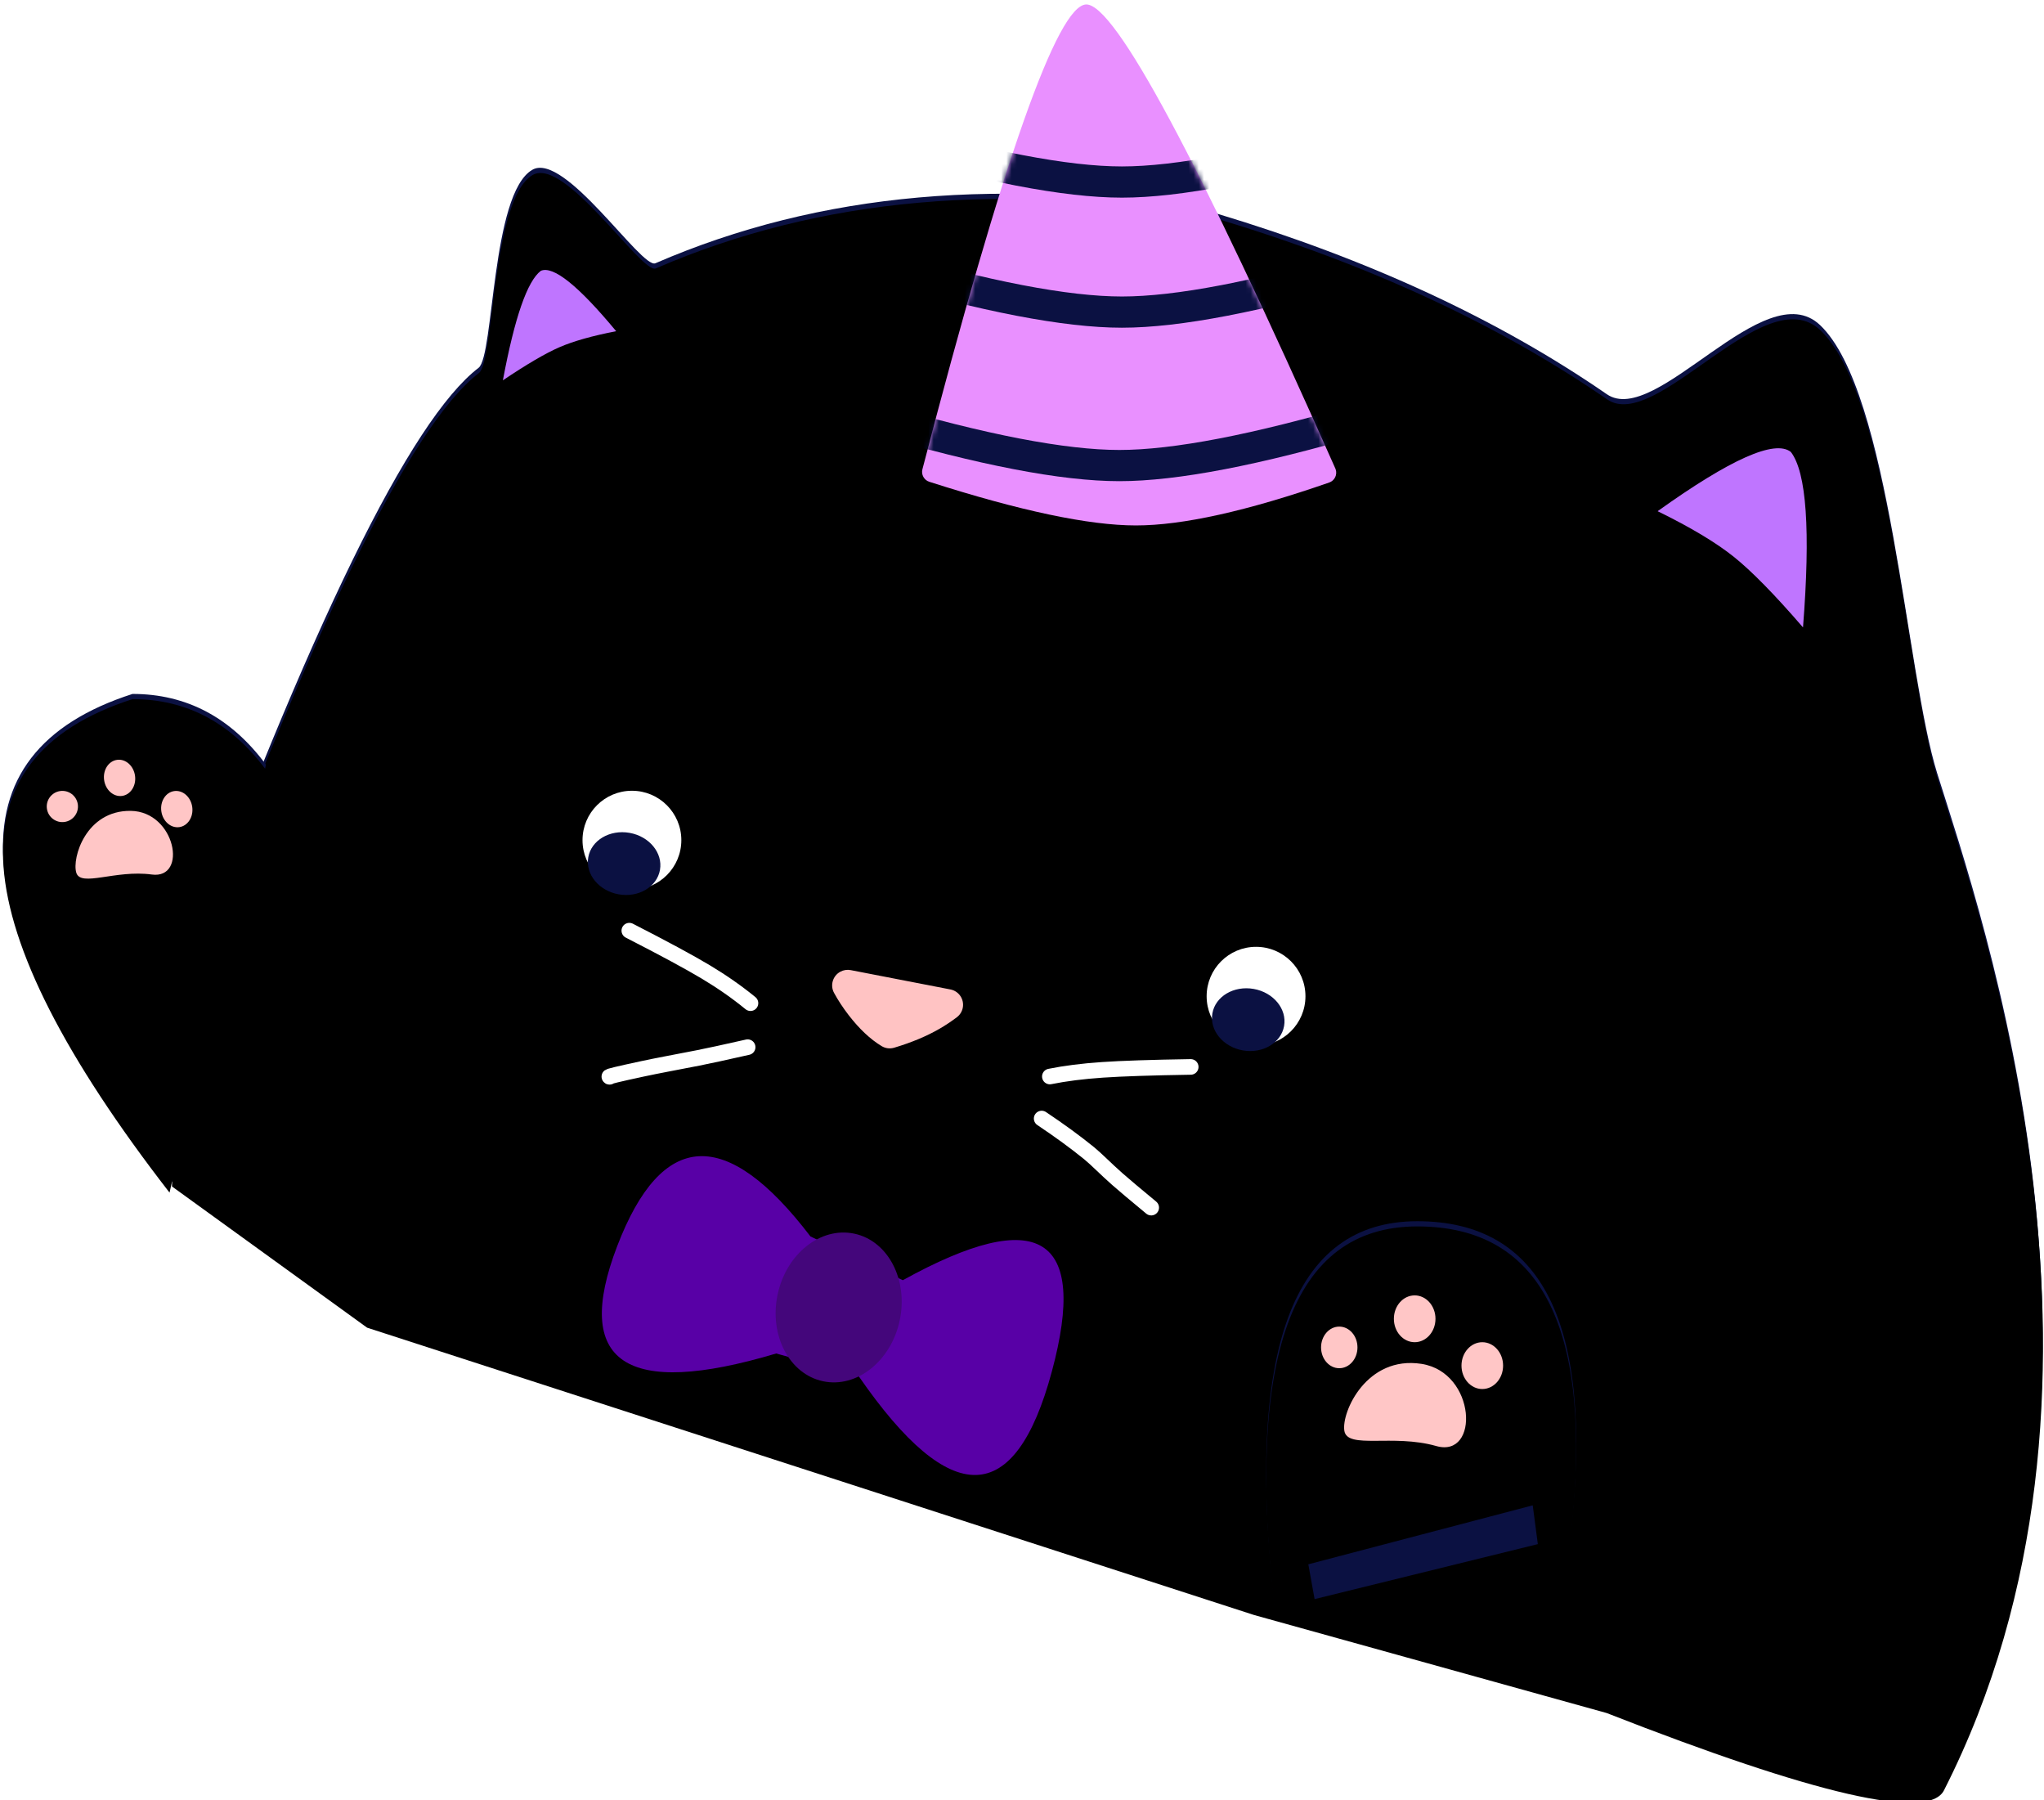 <?xml version="1.0" encoding="UTF-8"?>
<svg width="393px" height="346px" viewBox="0 0 393 346" version="1.1" xmlns="http://www.w3.org/2000/svg" xmlns:xlink="http://www.w3.org/1999/xlink">
    <!-- Generator: Sketch 52.5 (67469) - http://www.bohemiancoding.com/sketch -->
    <title>neutral</title>
    <desc>Created with Sketch.</desc>
    <defs>
        <path d="M35.856,219.846 L0.323,190.151 L4.321,151.977 C34.359,85.333 56.288,47.434 70.107,38.281 C73.234,36.209 74.866,5.077 83.051,1.04 C89.485,-2.135 102.689,21.567 105.411,20.607 C137.834,9.165 173.953,8.5 213.768,18.611 C242.221,29.382 266.345,42.668 286.138,58.47 C295.115,65.637 318.033,37.263 327.961,48.07 C340.594,61.822 339.734,115.888 344.437,135.629 C351.196,163.996 376.286,255.956 332.091,329.716 C328.715,335.351 307.495,328.9 268.434,310.362 L202.146,286.846 L35.856,219.846 Z" id="path-1"></path>
        <filter x="-1.0%" y="-1.1%" width="102.0%" height="102.1%" filterUnits="objectBoundingBox" id="filter-2">
            <feMorphology radius="3" operator="erode" in="SourceAlpha" result="shadowSpreadInner1"></feMorphology>
            <feGaussianBlur stdDeviation="1.5" in="shadowSpreadInner1" result="shadowBlurInner1"></feGaussianBlur>
            <feOffset dx="0" dy="1" in="shadowBlurInner1" result="shadowOffsetInner1"></feOffset>
            <feComposite in="shadowOffsetInner1" in2="SourceAlpha" operator="arithmetic" k2="-1" k3="1" result="shadowInnerInner1"></feComposite>
            <feColorMatrix values="0 0 0 0 1   0 0 0 0 1   0 0 0 0 1  0 0 0 0.35 0" type="matrix" in="shadowInnerInner1"></feColorMatrix>
        </filter>
        <path d="M32.877,0.857 C27.351,0.857 16.843,30.638 1.353,90.201 L1.353,90.201 C1.086,91.228 1.668,92.285 2.678,92.609 C20.133,98.203 33.373,101 42.399,101 C51.349,101 63.741,98.249 79.572,92.748 L79.572,92.748 C80.615,92.385 81.167,91.246 80.805,90.202 C80.787,90.15 80.766,90.098 80.744,90.048 C54.354,30.587 38.398,0.857 32.877,0.857 Z" id="path-3"></path>
        <path d="M2.131,75.068 C-3.637,25.518 5.485,0.743 29.499,0.743 C53.513,0.743 63.372,20.5 59.075,60.014" id="path-5"></path>
        <filter x="-8.4%" y="-6.7%" width="116.8%" height="113.5%" filterUnits="objectBoundingBox" id="filter-6">
            <feMorphology radius="3" operator="erode" in="SourceAlpha" result="shadowSpreadInner1"></feMorphology>
            <feGaussianBlur stdDeviation="3" in="shadowSpreadInner1" result="shadowBlurInner1"></feGaussianBlur>
            <feOffset dx="0" dy="1" in="shadowBlurInner1" result="shadowOffsetInner1"></feOffset>
            <feComposite in="shadowOffsetInner1" in2="SourceAlpha" operator="arithmetic" k2="-1" k3="1" result="shadowInnerInner1"></feComposite>
            <feColorMatrix values="0 0 0 0 1   0 0 0 0 1   0 0 0 0 1  0 0 0 0.5 0" type="matrix" in="shadowInnerInner1"></feColorMatrix>
        </filter>
        <path d="M51.137,146.983 C44.407,137.919 35.855,133.388 25.481,133.388 C-9.961,144.778 -7.589,176.398 32.597,228.247" id="path-7"></path>
        <filter x="-9.9%" y="-5.3%" width="119.8%" height="110.5%" filterUnits="objectBoundingBox" id="filter-8">
            <feMorphology radius="3" operator="erode" in="SourceAlpha" result="shadowSpreadInner1"></feMorphology>
            <feGaussianBlur stdDeviation="3" in="shadowSpreadInner1" result="shadowBlurInner1"></feGaussianBlur>
            <feOffset dx="0" dy="1" in="shadowBlurInner1" result="shadowOffsetInner1"></feOffset>
            <feComposite in="shadowOffsetInner1" in2="SourceAlpha" operator="arithmetic" k2="-1" k3="1" result="shadowInnerInner1"></feComposite>
            <feColorMatrix values="0 0 0 0 1   0 0 0 0 1   0 0 0 0 1  0 0 0 0.5 0" type="matrix" in="shadowInnerInner1"></feColorMatrix>
        </filter>
    </defs>
    <g id="Page-1" stroke="none" stroke-width="1" fill="none" fill-rule="evenodd">
        <g id="Desktop-Copy-2" transform="translate(-137, -599)">
            <g id="neutral" transform="translate(137, 599)">
                <g id="bow" transform="translate(209.557, 190.511) rotate(-4) translate(-209.557, -190.511) translate(30.557, 24.511)" fill-rule="nonzero">
                    <g id="Path-3">
                        <use fill="#0B1142" xlink:href="#path-1"></use>
                        <use fill="black" fill-opacity="1" filter="url(#filter-2)" xlink:href="#path-1"></use>
                    </g>
                    <g id="Group-5" transform="translate(125.476, 225.063) rotate(-3) translate(-125.476, -225.063) translate(80.976, 191.063)">
                        <path d="M58.568,28.593 C86.293,17.427 95.057,24.403 84.861,49.521 C74.665,74.639 62.358,73.451 47.942,45.957 L32.689,39.605 C2.869,44.667 -6.408,36.596 4.859,15.393 C16.127,-5.81 28.496,-4.913 41.968,18.083 L58.568,28.593 Z" id="Path-6" fill="#5800A6"></path>
                        <ellipse id="Oval" fill="#44067B" transform="translate(45.684, 32.288) rotate(19) translate(-45.684, -32.288) " cx="45.684" cy="32.288" rx="12" ry="14.5"></ellipse>
                    </g>
                </g>
                <g id="horn" transform="translate(176, 0)">
                    <mask id="mask-4" fill="white">
                        <use xlink:href="#path-3"></use>
                    </mask>
                    <use id="Mask" fill="#E990FF" fill-rule="nonzero" xlink:href="#path-3"></use>
                    <g id="Group-4" mask="url(#mask-4)" fill-rule="nonzero" stroke="#0B1142" stroke-linecap="square" stroke-width="6">
                        <g transform="translate(-8, 26)">
                            <path d="M0.5,54.5 C20.91,60.495 36.483,63.492 47.218,63.492 C57.953,63.492 73.526,60.495 93.936,54.5" id="Line-2"></path>
                            <path d="M1,25 C21.41,30.995 36.983,33.992 47.718,33.992 C58.453,33.992 74.026,30.995 94.436,25" id="Line-2-Copy"></path>
                            <path d="M1,1.33226763e-14 C21.41,5.995 36.983,8.992 47.718,8.992 C58.453,8.992 74.026,5.995 94.436,1.33226763e-14" id="Line-2-Copy-2"></path>
                        </g>
                    </g>
                </g>
                <g id="eye" transform="translate(112, 152)" fill-rule="nonzero">
                    <circle id="Oval" fill="#FFFFFF" cx="9.5" cy="9.5" r="9.5"></circle>
                    <ellipse id="Oval-Copy" fill="#0B1142" transform="translate(8, 14) rotate(10) translate(-8, -14) " cx="8" cy="14" rx="7" ry="6"></ellipse>
                </g>
                <g id="eye-copy" transform="translate(232, 182)" fill-rule="nonzero">
                    <circle id="Oval" fill="#FFFFFF" cx="9.5" cy="9.5" r="9.5"></circle>
                    <ellipse id="Oval-Copy" fill="#0B1142" transform="translate(8, 14) rotate(10) translate(-8, -14) " cx="8" cy="14" rx="7" ry="6"></ellipse>
                </g>
                <path d="M173.849,187.982 C176.211,188.941 178.615,190.576 181.061,192.887 C182.348,194.103 183.491,195.359 184.487,196.653 L184.487,196.653 C185.498,197.966 185.254,199.85 183.941,200.861 C183.388,201.286 182.705,201.506 182.007,201.482 L162.493,200.811 C160.837,200.754 159.541,199.365 159.597,197.709 C159.623,196.969 159.921,196.265 160.435,195.731 C161.378,194.751 162.352,193.854 163.355,193.039 C165.575,191.237 168.263,189.576 171.42,188.058 L171.42,188.058 C172.183,187.691 173.065,187.663 173.849,187.982 Z" id="Triangle" fill="#FFC3C3" fill-rule="nonzero" transform="translate(172.198, 194.705) rotate(-171) translate(-172.198, -194.705) "></path>
                <path d="M103.992,52.053 C101.384,54.018 98.949,61.036 96.689,73.107 C101.274,70.02 104.904,67.896 107.58,66.736 C110.255,65.576 113.886,64.552 118.471,63.663 C111.21,54.909 106.384,51.039 103.992,52.053 Z" id="Path-5" fill="#BF75FF" fill-rule="nonzero"></path>
                <path d="M329.601,84.933 C325.676,87.917 322.012,98.575 318.61,116.906 C325.51,112.218 330.974,108.993 335.001,107.231 C339.028,105.47 344.492,103.914 351.392,102.565 C340.465,89.271 333.201,83.393 329.601,84.933 Z" id="Path-5-Copy" fill="#BF75FF" fill-rule="nonzero" transform="translate(335.001, 100.8) scale(-1, 1) rotate(-15) translate(-335.001, -100.8) "></path>
                <g id="whiskers" transform="translate(117, 178)" fill-rule="nonzero" stroke="#FFFFFF" stroke-linecap="round" stroke-width="3">
                    <g id="Group-3">
                        <path d="M27.294,14.83 C24.706,12.707 21.835,10.703 18.683,8.817 C15.531,6.931 10.637,4.289 4,0.893" id="Path-7"></path>
                        <path d="M25.112,33.122 C21.171,30.824 18.377,29.161 16.73,28.133 C12.648,25.585 10.036,23.908 7.484,22.381 C3.389,19.931 1.5,18.865 1.819,19.184" id="Path-7-Copy" transform="translate(13.448, 26.125) rotate(-43) translate(-13.448, -26.125) "></path>
                    </g>
                    <g id="Group-3-Copy" transform="translate(95.472, 39.577) scale(-1, 1) rotate(-27) translate(-95.472, -39.577) translate(80.472, 20.077)">
                        <path d="M29.294,14.83 C26.932,12.957 24.128,11.05 20.881,9.108 C17.635,7.165 12.675,4.427 6,0.893" id="Path-7"></path>
                        <path d="M25.406,32.56 C22.032,30.089 18.909,27.994 16.037,26.275 C14.449,25.325 12.125,24.307 9.456,22.849 C8.016,22.062 5.568,20.653 2.112,18.623" id="Path-7-Copy" transform="translate(13.759, 25.591) rotate(-43) translate(-13.759, -25.591) "></path>
                    </g>
                </g>
                <g id="Group" transform="translate(243, 234)" fill-rule="nonzero">
                    <g id="Path-9">
                        <use fill="#0B1142" xlink:href="#path-5"></use>
                        <use fill="black" fill-opacity="1" filter="url(#filter-6)" xlink:href="#path-5"></use>
                    </g>
                    <polygon id="Path-10" fill="#0B1142" points="8.551 66.691 9.758 73.382 52.679 62.812 51.698 55.356"></polygon>
                </g>
                <g id="Path-8" fill-rule="nonzero">
                    <use fill="#0B1142" xlink:href="#path-7"></use>
                    <use fill="black" fill-opacity="1" filter="url(#filter-8)" xlink:href="#path-7"></use>
                </g>
                <g id="paw" transform="translate(254, 249)" fill="#FFC6C6" fill-rule="nonzero">
                    <ellipse id="Oval" cx="3.5" cy="10" rx="3.5" ry="4"></ellipse>
                    <ellipse id="Oval-Copy-2" cx="18" cy="4.5" rx="4" ry="4.5"></ellipse>
                    <ellipse id="Oval-Copy-3" cx="31" cy="13.5" rx="4" ry="4.5"></ellipse>
                    <path d="M4.476,26.02 C3.907,22.402 8.779,11.524 19.315,13.164 C29.851,14.805 30.521,31.337 22.152,28.959 C13.783,26.581 5.044,29.638 4.476,26.02 Z" id="Path-11"></path>
                </g>
                <g id="paw-copy" transform="translate(23.029, 157.901) rotate(-8) translate(-23.029, -157.901) translate(8.529, 145.901)" fill="#FFC6C6" fill-rule="nonzero">
                    <circle id="Oval" cx="3.969" cy="7.616" r="3"></circle>
                    <ellipse id="Oval-Copy-2" cx="15.627" cy="3.701" rx="3" ry="3.5"></ellipse>
                    <ellipse id="Oval-Copy-3" cx="25.685" cy="11.173" rx="3" ry="3.5"></ellipse>
                    <path d="M4.849,20.598 C4.389,17.693 8.336,8.961 16.871,10.278 C25.407,11.595 25.95,24.865 19.17,22.956 C12.39,21.048 5.31,23.502 4.849,20.598 Z" id="Path-11"></path>
                </g>
            </g>
        </g>
    </g>
</svg>